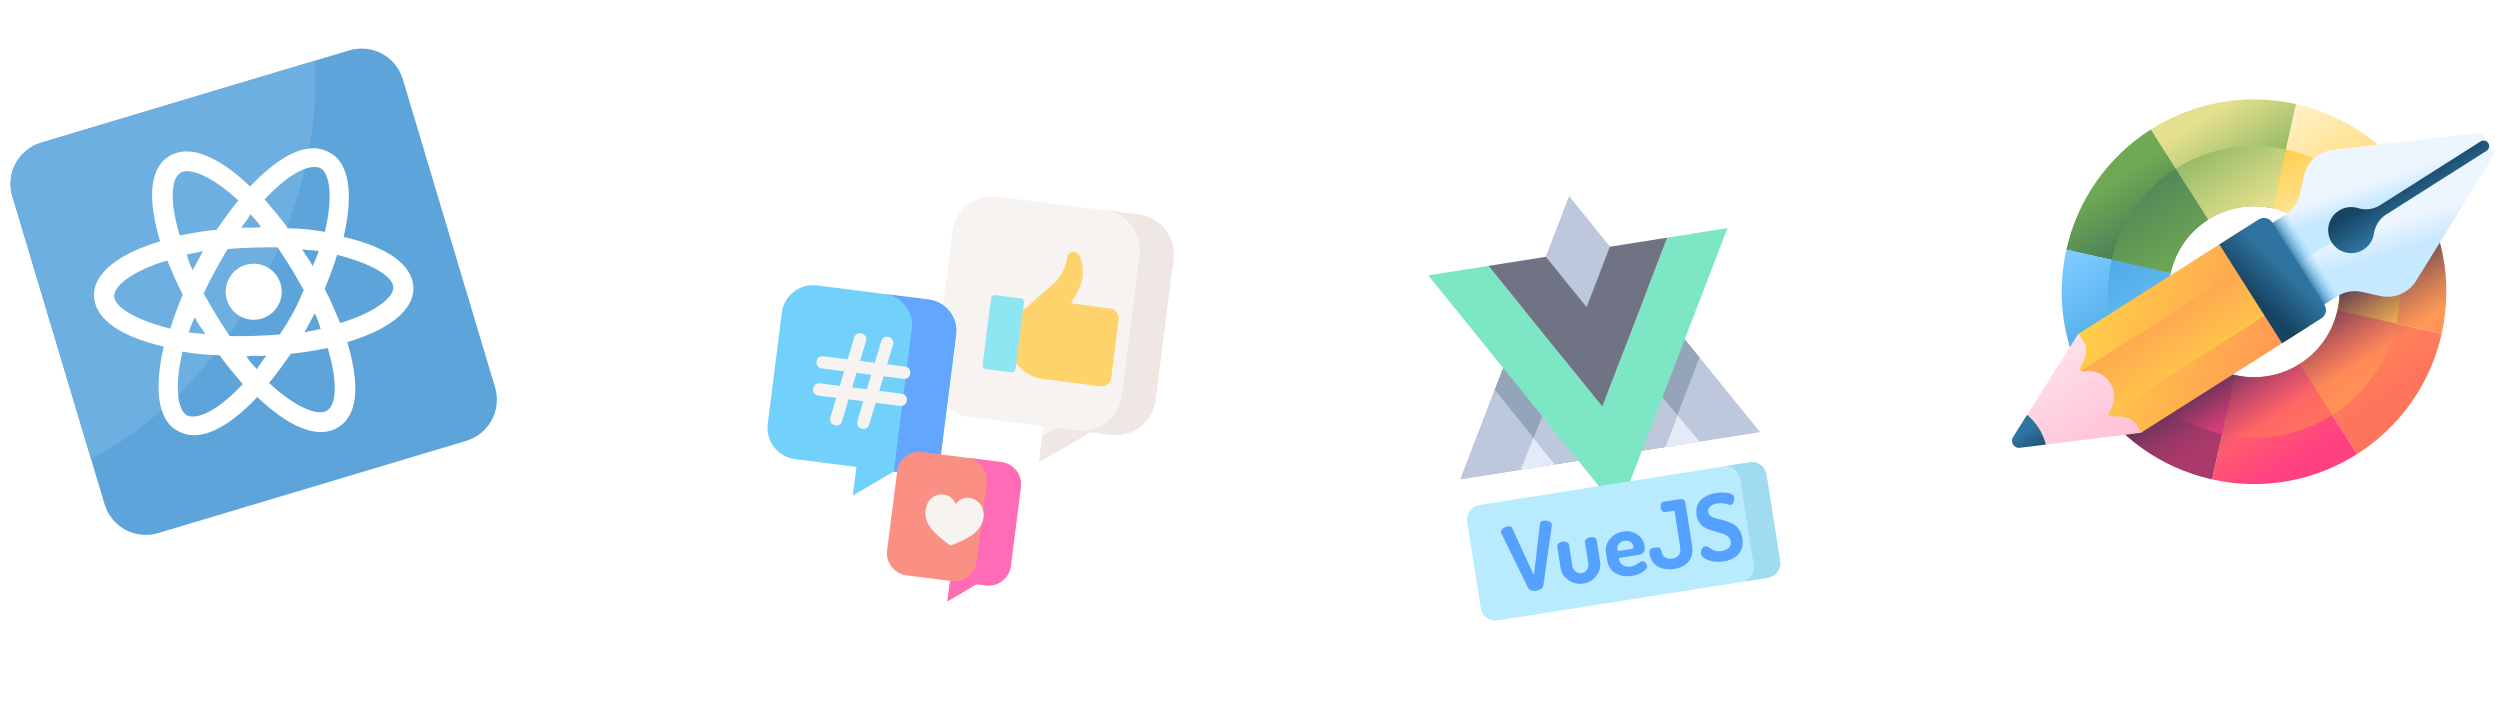 <svg width="460" height="131" viewBox="0 0 460 131" fill="none" xmlns="http://www.w3.org/2000/svg">
<g clip-path="url(#clip0_3_11883)">
<path d="M85.728 81.134L29.148 98.076C24.882 99.354 20.506 96.994 19.228 92.728L2.286 36.148C1.008 31.882 3.368 27.506 7.634 26.228L64.214 9.286C68.48 8.008 72.857 10.368 74.134 14.634L91.076 71.214C92.354 75.48 89.994 79.856 85.728 81.134Z" fill="#5CA4DA"/>
<path d="M57.927 11.168C58.729 23.651 55.534 38.308 47.984 52.312C39.962 67.192 28.417 78.478 16.741 84.421L2.286 36.148C1.008 31.882 3.368 27.506 7.634 26.228L57.927 11.168Z" fill="#6DAFE0"/>
<path d="M63.231 43.587C64.941 36.225 64.54 29.984 60.523 28.006C56.438 25.804 51.228 28.832 46.018 34.307C40.543 29.096 35.066 26.332 31.137 28.732C27.207 31.132 27.316 37.216 29.467 44.401C22.283 46.552 17.207 50.029 17.295 54.407C17.45 59.009 22.768 62.065 30.131 63.775C28.421 71.137 28.822 77.378 32.839 79.356C36.924 81.558 42.134 78.53 47.345 73.055C52.819 78.266 58.296 81.03 62.225 78.63C66.155 76.23 66.046 70.146 63.895 62.962C71.079 60.81 76.155 57.333 76.067 52.955C75.913 48.353 70.594 45.297 63.231 43.587ZM58.95 30.924C60.7 31.868 61.304 36.336 59.775 42.665C57.709 42.305 55.42 42.012 52.973 42.011C51.694 40.192 50.191 38.44 48.688 36.688C53.135 31.931 56.975 30.047 58.95 30.924ZM51.481 61.541C48.136 61.808 45.465 61.874 42.277 61.85C40.505 59.2 39.092 56.932 37.477 53.991C38.825 51.14 40.084 48.806 41.881 45.822C45.226 45.554 47.898 45.488 51.085 45.512C52.858 48.162 54.271 50.43 55.885 53.372C54.604 56.446 53.346 58.781 51.481 61.541ZM57.904 57.66C58.397 58.491 58.733 59.614 59.002 60.512C58.104 60.781 57.139 60.825 56.016 61.161L57.904 57.66ZM48.987 65.468C48.291 66.411 47.752 67.061 47.28 67.937C46.562 67.173 45.844 66.409 45.35 65.578C46.989 65.332 47.057 65.557 48.987 65.468ZM37.765 61.489C36.732 61.309 35.767 61.353 34.734 61.173C34.981 60.365 35.386 59.265 35.858 58.39C36.553 59.894 36.778 59.827 37.765 61.489ZM35.459 49.702C34.965 48.871 34.629 47.748 34.36 46.85C35.258 46.581 36.224 46.537 37.346 46.201L35.459 49.702ZM44.375 41.894C45.071 40.952 45.611 40.301 46.082 39.425C46.8 40.189 47.518 40.953 48.012 41.784C46.373 42.03 46.306 41.805 44.375 41.894ZM55.597 45.873C56.63 46.053 57.595 46.009 58.628 46.189C58.381 46.997 57.976 48.097 57.504 48.972C56.809 47.468 56.584 47.535 55.597 45.873ZM33.268 31.764C34.93 30.777 39.104 32.463 43.861 36.91C42.401 38.571 41.233 40.388 39.84 42.274C37.46 42.497 35.372 42.877 33.06 43.325C31.245 37.263 31.381 32.818 33.268 31.764ZM20.999 54.521C20.91 52.59 24.481 49.809 30.768 47.926C31.597 49.879 32.494 52.057 33.616 54.168C32.806 56.368 31.93 58.343 31.345 60.475C24.723 58.788 21.088 56.452 20.999 54.521ZM34.412 76.438C32.662 75.494 32.058 71.027 33.588 64.697C35.653 65.057 37.942 65.35 40.389 65.351C41.668 67.17 43.171 68.922 44.674 70.674C40.227 75.431 36.387 77.315 34.412 76.438ZM60.094 75.598C58.433 76.585 54.258 74.899 49.501 70.452C50.961 68.791 52.129 66.974 53.522 65.089C55.902 64.865 57.99 64.485 60.302 64.037C62.118 70.099 61.981 74.544 60.094 75.598ZM72.363 52.841C72.452 54.772 68.881 57.554 62.594 59.436C61.765 57.483 60.868 55.305 59.747 53.194C60.556 50.994 61.433 49.019 62.017 46.887C68.639 48.574 72.275 50.91 72.363 52.841Z" fill="white"/>
<path d="M48.16 58.621C50.888 57.804 52.438 54.93 51.621 52.202C50.804 49.474 47.93 47.925 45.202 48.742C42.474 49.559 40.925 52.432 41.742 55.16C42.558 57.888 45.432 59.438 48.16 58.621Z" fill="white"/>
</g>
<g clip-path="url(#clip1_3_11883)" filter="url(#filter0_dd_3_11883)">
<path d="M174.236 55.274C175.327 56.294 176.74 56.993 178.337 57.196L192.003 58.926L191.164 65.552L200.665 60.023L204.403 60.496C208.431 61.006 212.109 58.164 212.618 54.147L215.908 28.162C216.416 24.145 213.563 20.476 209.534 19.966L183.469 16.666C179.44 16.156 175.762 18.998 175.254 23.014L171.218 54.892L174.236 55.274Z" fill="#F7F3F1"/>
<path d="M209.534 19.966L203.286 19.175C207.315 19.685 210.168 23.355 209.66 27.371L206.37 53.356C205.861 57.373 202.183 60.215 198.155 59.705L194.418 59.232L191.769 60.773L191.164 65.552L200.665 60.023L204.402 60.496C208.431 61.006 212.109 58.164 212.618 54.147L215.908 28.162C216.416 24.146 213.563 20.476 209.534 19.966Z" fill="#EFE7E3"/>
<path d="M187.099 47.475L187.773 48.179C188.843 49.294 190.264 50.009 191.797 50.203L202.47 51.555C203.482 51.683 204.404 50.942 204.485 49.914C204.561 48.95 205.712 40.236 205.837 39.253C205.961 38.27 205.265 37.371 204.282 37.247L197.047 36.309L198.199 34.322C198.79 33.304 199.137 32.163 199.215 30.988C199.293 29.814 199.099 28.637 198.648 27.55C198.135 26.485 196.543 26.651 196.36 27.858C196.122 29.739 195.205 31.47 193.781 32.723L188.505 37.361L186.822 37.148L185.54 47.277L187.099 47.475Z" fill="#FFD36C"/>
<path d="M186.175 48.99L181.302 48.373C181.147 48.353 181.007 48.273 180.911 48.15C180.816 48.026 180.773 47.87 180.793 47.715L182.365 35.294C182.385 35.139 182.465 34.998 182.588 34.903C182.712 34.807 182.868 34.764 183.022 34.784L187.895 35.401C187.972 35.411 188.046 35.435 188.113 35.474C188.18 35.512 188.239 35.563 188.286 35.624C188.334 35.685 188.368 35.755 188.389 35.829C188.409 35.904 188.415 35.982 188.405 36.058L186.832 48.48C186.812 48.635 186.732 48.775 186.609 48.871C186.486 48.966 186.33 49.009 186.175 48.99Z" fill="#8EE6F3"/>
<path d="M172.597 68.298L175.918 42.071C176.319 38.904 174.068 36.011 170.891 35.608L150.337 33.006C147.16 32.603 144.259 34.845 143.858 38.012L141.264 58.504C140.863 61.671 143.113 64.565 146.29 64.967L157.582 66.397L156.914 71.671L164.413 67.261L172.597 68.298Z" fill="#72D1FB"/>
<path d="M170.892 35.608L162.746 34.577C165.923 34.979 168.173 37.873 167.772 41.04L164.452 67.266L172.597 68.298L175.918 42.071C176.319 38.904 174.069 36.011 170.892 35.608Z" fill="#62A6FD"/>
<path d="M165.915 52.927L161.781 52.404L162.581 49.722L166.262 50.188C167.71 50.371 167.995 48.126 166.546 47.942L163.237 47.523L164.328 43.862C164.746 42.463 162.577 41.816 162.159 43.215L160.961 47.235L158.252 46.892L159.344 43.231C159.761 41.832 157.592 41.185 157.174 42.584L155.976 46.604L151.471 46.033C150.022 45.85 149.738 48.096 151.186 48.279L155.32 48.803L154.52 51.484L150.839 51.018C149.391 50.835 149.107 53.08 150.555 53.264L153.865 53.683L152.773 57.344C152.36 58.728 154.524 59.392 154.942 57.991L156.141 53.971L158.85 54.314L157.758 57.975C157.345 59.359 159.509 60.023 159.927 58.622L161.126 54.602L165.631 55.173C167.079 55.356 167.364 53.11 165.915 52.927ZM159.505 52.115L156.797 51.772L157.596 49.091L160.305 49.434L159.505 52.115Z" fill="#F7F3F1"/>
<path d="M184.255 65.516L169.668 63.67C167.414 63.384 165.355 64.975 165.071 67.222L163.23 81.764C162.945 84.012 164.542 86.065 166.797 86.351L174.81 87.365L174.336 91.108L179.658 87.979L181.383 88.198C183.638 88.483 185.696 86.893 185.981 84.645L187.822 70.103C188.106 67.855 186.509 65.802 184.255 65.516Z" fill="#FA9084"/>
<path d="M184.254 65.516L177.967 64.72C180.221 65.006 181.818 67.059 181.534 69.307L179.692 83.849C179.408 86.097 177.349 87.687 175.095 87.402L174.809 87.365L174.335 91.108L179.657 87.979L181.383 88.198C183.637 88.483 185.696 86.893 185.98 84.645L187.821 70.103C188.106 67.856 186.509 65.802 184.254 65.516Z" fill="#FF6CB5"/>
<path d="M174.9 80.875C178.645 79.458 180.664 78.105 180.975 75.652C181.403 72.269 177.366 70.898 175.861 73.286C174.839 70.493 170.746 70.92 170.318 74.303C170.007 76.756 171.625 78.569 174.9 80.875Z" fill="#F7F3F1"/>
</g>
<g filter="url(#filter1_dd_3_11883)">
<path d="M302.137 63.39L323.782 59.972L288.721 16.64L268.718 68.667L290.362 65.249" fill="#AFB9D2"/>
<path d="M302.138 63.389L312.694 61.722L291.939 37.007L279.805 66.916L290.362 65.249" fill="#E4EAF7"/>
<path d="M323.782 59.972L268.718 68.667L275.038 52.227L280.314 38.508L288.721 16.641L303.461 34.857L312.705 46.282L323.782 59.972Z" fill="#BEC8DC"/>
<path d="M312.694 61.723L279.805 66.916L282.183 61.057L287.651 47.577L291.938 37.007L299.274 45.743L308.629 56.883L312.694 61.723Z" fill="#E4EAF7"/>
<path d="M312.706 46.282L306.386 62.719L286.117 65.92L275.038 52.228L280.314 38.508L295.052 56.724L303.461 34.857L312.706 46.282Z" fill="#95A5B9"/>
<path d="M308.629 56.883L306.386 62.719L286.117 65.92L282.183 61.057L287.651 47.577L295.052 56.724L299.274 45.744L308.629 56.883Z" fill="#BEC8DC"/>
<path d="M317.86 22.463L297.857 74.49L262.796 31.158L273.884 29.407L294.825 55.289L306.773 24.214L317.86 22.463Z" fill="#7DE6C4"/>
<path d="M306.773 24.214L294.825 55.289L273.884 29.407L284.441 27.74L291.938 37.008L296.216 25.881L306.773 24.214Z" fill="#707384"/>
<path d="M325.299 86.793L275.54 94.65C274.075 94.882 272.699 93.881 272.468 92.416L269.952 76.485C269.721 75.019 270.721 73.644 272.187 73.413L321.946 65.556C323.411 65.325 324.786 66.325 325.018 67.79L327.533 83.722C327.764 85.186 326.765 86.562 325.299 86.793Z" fill="#B9EBFF"/>
<path d="M321.946 65.556L317.098 66.321C318.564 66.09 319.94 67.09 320.171 68.555L322.687 84.487C322.918 85.952 321.918 87.327 320.452 87.559L325.299 86.793C326.765 86.562 327.765 85.187 327.533 83.722L325.018 67.79C324.786 66.325 323.411 65.324 321.946 65.556Z" fill="#A0DCF0"/>
<path d="M276.195 78.456C276.154 78.2 276.268 77.961 276.537 77.741C276.806 77.52 277.103 77.384 277.428 77.333C277.841 77.267 278.111 77.374 278.234 77.653L282.238 86.34L283.353 76.844C283.385 76.542 283.608 76.357 284.022 76.292C284.335 76.242 284.657 76.283 284.987 76.414C285.317 76.546 285.502 76.734 285.541 76.98C285.545 77.003 285.542 77.061 285.534 77.154L283.978 88.215C283.949 88.46 283.81 88.669 283.561 88.84C283.313 89.01 283.021 89.122 282.686 89.175C281.914 89.297 281.405 89.125 281.159 88.66L276.255 78.619C276.218 78.533 276.199 78.479 276.195 78.456L276.195 78.456ZM287.156 85.031L286.52 81.004C286.493 80.836 286.578 80.663 286.773 80.483C286.968 80.303 287.211 80.19 287.502 80.144C287.782 80.1 288.042 80.133 288.283 80.244C288.524 80.355 288.658 80.493 288.684 80.66L289.318 84.676C289.38 85.067 289.58 85.392 289.92 85.653C290.259 85.913 290.63 86.012 291.033 85.948C291.435 85.885 291.755 85.677 291.992 85.326C292.229 84.974 292.316 84.603 292.255 84.212L291.618 80.18C291.59 80.002 291.674 79.828 291.871 79.66C292.068 79.492 292.312 79.385 292.603 79.339C292.916 79.289 293.185 79.316 293.407 79.418C293.629 79.52 293.755 79.661 293.783 79.84L294.421 83.883C294.564 84.789 294.332 85.64 293.724 86.435C293.115 87.231 292.319 87.706 291.334 87.861C290.35 88.016 289.444 87.81 288.614 87.242C287.785 86.674 287.299 85.937 287.156 85.031ZM295.725 83.644L295.499 82.217C295.355 81.3 295.588 80.455 296.2 79.682C296.812 78.909 297.626 78.442 298.644 78.282C299.595 78.132 300.457 78.304 301.228 78.798C302 79.292 302.458 79.994 302.602 80.904C302.654 81.237 302.655 81.517 302.605 81.747C302.556 81.976 302.451 82.148 302.291 82.264C302.132 82.38 301.981 82.461 301.839 82.506C301.698 82.552 301.509 82.592 301.274 82.629L297.868 83.167L297.908 83.419C297.984 83.9 298.224 84.26 298.629 84.5C299.034 84.74 299.533 84.813 300.126 84.719C300.551 84.652 300.953 84.48 301.333 84.202C301.714 83.924 301.965 83.776 302.088 83.756C302.324 83.719 302.536 83.797 302.727 83.99C302.918 84.183 303.03 84.381 303.062 84.582C303.111 84.895 302.878 85.251 302.362 85.647C301.845 86.044 301.167 86.308 300.328 86.441C299.131 86.63 298.105 86.468 297.25 85.956C296.396 85.443 295.887 84.672 295.725 83.644ZM297.667 81.892L300.116 81.505C300.295 81.477 300.416 81.428 300.48 81.36C300.544 81.291 300.563 81.173 300.536 81.006C300.478 80.64 300.289 80.365 299.967 80.18C299.645 79.995 299.278 79.936 298.864 80.001C298.473 80.063 298.149 80.229 297.894 80.499C297.638 80.77 297.54 81.088 297.597 81.454L297.667 81.892ZM303.535 82.462C303.471 82.059 303.511 81.769 303.655 81.592C303.799 81.414 304.067 81.294 304.459 81.233C305.141 81.125 305.541 81.297 305.658 81.748C305.892 82.938 306.563 83.445 307.67 83.27C308.856 83.083 309.347 82.346 309.144 81.06L308.1 74.45L306.389 74.72C306.176 74.754 305.993 74.685 305.84 74.515C305.687 74.344 305.589 74.125 305.547 73.856C305.506 73.599 305.53 73.369 305.618 73.166C305.707 72.963 305.863 72.844 306.087 72.808L309.023 72.344C309.28 72.304 309.514 72.33 309.723 72.423C309.933 72.516 310.054 72.669 310.088 72.881L311.325 80.716C311.533 82.035 311.331 83.062 310.719 83.795C310.107 84.527 309.225 84.985 308.072 85.167C306.886 85.354 305.874 85.207 305.036 84.726C304.198 84.246 303.698 83.49 303.535 82.462ZM312.97 82.313C312.93 82.056 312.986 81.78 313.14 81.486C313.295 81.193 313.495 81.026 313.741 80.988C313.886 80.965 314.062 81.008 314.269 81.118C314.48 81.232 314.683 81.358 314.879 81.496C315.079 81.637 315.352 81.752 315.699 81.839C316.045 81.928 316.414 81.941 316.806 81.879C317.342 81.794 317.77 81.601 318.09 81.299C318.409 80.996 318.53 80.604 318.454 80.123C318.401 79.788 318.256 79.504 318.019 79.272C317.782 79.04 317.49 78.863 317.144 78.74C316.773 78.609 316.397 78.496 316.015 78.402C315.599 78.297 315.187 78.175 314.78 78.038C314.363 77.897 313.974 77.727 313.616 77.525C313.257 77.324 312.947 77.029 312.685 76.64C312.423 76.252 312.25 75.789 312.165 75.252C312.07 74.651 312.106 74.101 312.274 73.603C312.442 73.106 312.707 72.697 313.069 72.378C313.428 72.062 313.834 71.803 314.273 71.612C314.713 71.421 315.189 71.284 315.704 71.203C315.995 71.157 316.306 71.129 316.637 71.117C316.968 71.107 317.322 71.119 317.7 71.153C318.078 71.188 318.397 71.284 318.657 71.443C318.918 71.603 319.069 71.814 319.11 72.078C319.15 72.327 319.112 72.597 318.997 72.888C318.883 73.178 318.691 73.345 318.423 73.387C318.322 73.403 318.031 73.341 317.55 73.198C317.069 73.057 316.555 73.029 316.006 73.115C315.403 73.211 314.953 73.399 314.66 73.681C314.366 73.962 314.251 74.304 314.314 74.707C314.365 75.031 314.544 75.293 314.851 75.49C315.157 75.689 315.521 75.832 315.942 75.92C316.363 76.008 316.824 76.131 317.324 76.286C317.824 76.442 318.294 76.623 318.734 76.829C319.173 77.035 319.568 77.371 319.917 77.837C320.265 78.303 320.493 78.878 320.601 79.56C320.782 80.708 320.556 81.651 319.922 82.389C319.287 83.128 318.371 83.592 317.174 83.781C316.112 83.949 315.166 83.874 314.337 83.558C313.506 83.243 313.051 82.827 312.97 82.313Z" fill="#54A1FF"/>
</g>
<path d="M444.616 34.729L428.017 45.257C425.861 41.858 422.409 39.281 418.171 38.333L422.464 19.152C431.998 21.286 439.767 27.082 444.616 34.729Z" fill="url(#paint0_linear_3_11883)"/>
<path d="M406.313 40.4C402.913 42.556 400.336 46.009 399.388 50.246L380.207 45.953C382.341 36.419 388.137 28.65 395.785 23.801L406.313 40.4Z" fill="url(#paint1_linear_3_11883)"/>
<path d="M422.464 19.152L418.171 38.333C413.934 37.384 409.712 38.244 406.313 40.4L395.785 23.801C403.431 18.95 412.93 17.018 422.464 19.152Z" fill="url(#paint2_linear_3_11883)"/>
<path d="M449.266 61.409L430.085 57.116C431.033 52.879 430.174 48.657 428.018 45.257L444.617 34.73C449.468 42.376 451.4 51.874 449.266 61.409Z" fill="url(#paint3_linear_3_11883)"/>
<path d="M449.266 61.409C447.132 70.943 441.336 78.712 433.688 83.561L423.16 66.962C426.56 64.806 429.137 61.354 430.085 57.116L449.266 61.409Z" fill="url(#paint4_linear_3_11883)"/>
<path d="M401.455 62.105L384.856 72.633C380.005 64.986 378.073 55.488 380.207 45.953L399.388 50.246C398.44 54.484 399.299 58.705 401.455 62.105Z" fill="url(#paint5_linear_3_11883)"/>
<path d="M433.688 83.561C426.041 88.412 416.543 90.344 407.009 88.21L411.301 69.03C415.539 69.978 419.761 69.118 423.16 66.962L433.688 83.561Z" fill="url(#paint6_linear_3_11883)"/>
<path d="M411.301 69.03L407.009 88.21C397.474 86.077 389.706 80.281 384.856 72.633L401.455 62.105C403.611 65.504 407.064 68.082 411.301 69.03Z" fill="url(#paint7_linear_3_11883)"/>
<path d="M437.403 39.304L428.018 45.257C425.862 41.858 422.409 39.281 418.171 38.333L420.598 27.488C427.832 29.107 433.723 33.504 437.403 39.304Z" fill="url(#paint8_linear_3_11883)"/>
<path d="M406.313 40.4C402.913 42.556 400.336 46.009 399.388 50.246L388.544 47.819C390.163 40.586 394.559 34.695 400.36 31.015L406.313 40.4Z" fill="url(#paint9_linear_3_11883)"/>
<path d="M420.598 27.488L418.171 38.333C413.934 37.384 409.712 38.244 406.313 40.4L400.36 31.014C406.162 27.336 413.364 25.87 420.598 27.488Z" fill="url(#paint10_linear_3_11883)"/>
<path d="M440.929 59.543L430.085 57.116C431.033 52.879 430.174 48.657 428.018 45.258L437.403 39.305C441.082 45.107 442.548 52.309 440.929 59.543Z" fill="url(#paint11_linear_3_11883)"/>
<path d="M440.929 59.543C439.31 66.777 434.914 72.667 429.113 76.348L423.16 66.962C426.56 64.806 429.137 61.354 430.085 57.116L440.929 59.543Z" fill="url(#paint12_linear_3_11883)"/>
<path d="M401.455 62.105L392.07 68.058C388.391 62.255 386.925 55.053 388.544 47.819L399.388 50.246C398.44 54.484 399.299 58.705 401.455 62.105Z" fill="url(#paint13_linear_3_11883)"/>
<path d="M429.113 76.348C423.311 80.026 416.108 81.493 408.874 79.874L411.301 69.03C415.539 69.978 419.761 69.118 423.16 66.962L429.113 76.348Z" fill="url(#paint14_linear_3_11883)"/>
<path d="M411.302 69.03L408.875 79.874C401.641 78.255 395.75 73.859 392.07 68.058L401.455 62.105C403.611 65.504 407.064 68.081 411.302 69.03Z" fill="url(#paint15_linear_3_11883)"/>
<path d="M447.534 40.401L430.292 51.337C430.574 53.207 430.523 55.16 430.085 57.116C429.137 61.353 426.56 64.806 423.16 66.962C419.761 69.118 415.539 69.978 411.301 69.029C409.345 68.592 407.557 67.806 405.985 66.753L388.743 77.689C393.454 82.799 399.714 86.578 407.009 88.21C416.543 90.344 426.042 88.412 433.688 83.561C441.336 78.712 447.132 70.943 449.266 61.409C450.898 54.113 450.148 46.84 447.534 40.401Z" fill="url(#paint16_linear_3_11883)"/>
<path d="M382.395 61.444L370.404 80.422C369.824 81.34 370.572 82.52 371.65 82.386L393.929 79.629C398.965 76.434 387.431 58.249 382.395 61.444Z" fill="url(#paint17_linear_3_11883)"/>
<path d="M424.404 60.301L393.928 79.629C393.679 78.832 393.201 78.07 392.508 77.451C391.56 76.61 389.794 76.559 388.543 76.652C388.271 76.671 388.067 76.486 388.018 76.261C388.001 76.189 388 76.114 388.015 76.042C388.03 75.969 388.061 75.901 388.106 75.842C388.109 75.843 388.109 75.84 388.109 75.84C388.207 75.707 388.298 75.568 388.382 75.426L388.496 75.221C388.5 75.216 388.501 75.213 388.502 75.208C388.617 74.986 388.713 74.76 388.792 74.523C388.817 74.447 388.841 74.367 388.864 74.289C388.9 74.16 388.931 74.029 388.956 73.897C389.136 72.952 389.026 71.975 388.639 71.095C388.541 70.872 388.427 70.657 388.296 70.451C388.166 70.245 388.02 70.05 387.86 69.867C387.122 69.018 386.125 68.482 385.066 68.302C384.986 68.29 384.904 68.277 384.823 68.267C384.577 68.238 384.328 68.228 384.081 68.238C384.076 68.237 384.073 68.236 384.067 68.237L383.833 68.253C383.748 68.26 383.666 68.27 383.584 68.283C383.505 68.294 383.425 68.307 383.344 68.324C383.341 68.323 383.341 68.323 383.338 68.325C383.266 68.341 383.191 68.34 383.119 68.323C383.047 68.305 382.979 68.272 382.922 68.226C382.74 68.086 382.659 67.823 382.792 67.585C383.409 66.493 384.116 64.877 383.758 63.66C383.494 62.767 383.011 62.01 382.395 61.444L412.869 42.114C414.242 41.245 416.059 41.652 416.928 43.023L418.572 45.615L423.669 53.65L425.313 56.242C426.182 57.612 425.775 59.429 424.404 60.301Z" fill="url(#paint18_linear_3_11883)"/>
<path d="M423.669 53.65L388.018 76.261C388.001 76.189 388 76.114 388.015 76.042C388.03 75.969 388.061 75.901 388.106 75.842C388.109 75.843 388.109 75.84 388.109 75.84C388.208 75.706 388.716 74.757 388.791 74.523C388.82 74.445 388.843 74.367 388.864 74.289C389.152 73.254 389.092 72.125 388.639 71.095C388.541 70.872 388.427 70.656 388.296 70.451C388.166 70.245 388.02 70.05 387.86 69.867C387.122 69.018 386.125 68.482 385.066 68.302C384.987 68.287 384.907 68.275 384.823 68.267C384.577 68.235 384.329 68.225 384.081 68.238C384.076 68.237 384.073 68.236 384.067 68.237C383.989 68.24 383.425 68.307 383.344 68.323C383.341 68.323 383.341 68.323 383.338 68.325C383.266 68.34 383.191 68.339 383.119 68.322C383.047 68.305 382.979 68.272 382.922 68.226L418.572 45.614L423.669 53.65Z" fill="url(#paint19_linear_3_11883)"/>
<path d="M375.141 78.795C374.554 77.869 373.827 77.039 372.986 76.335L370.404 80.422C369.824 81.34 370.572 82.52 371.65 82.386L376.447 81.793C376.169 80.732 375.729 79.721 375.141 78.795Z" fill="url(#paint20_linear_3_11883)"/>
<path d="M456.678 27.079L419.879 50.42L416.464 45.037C415.72 43.863 416.068 42.309 417.241 41.565L420.461 39.522C421.149 39.086 421.744 38.518 422.213 37.852C422.682 37.185 423.015 36.433 423.193 35.638L423.926 32.359C424.504 29.78 426.651 27.849 429.277 27.55L455.776 24.523C457.243 24.356 457.925 26.288 456.678 27.079Z" fill="url(#paint21_linear_3_11883)"/>
<path d="M456.678 27.079L419.879 50.42L423.293 55.803C424.037 56.976 425.592 57.324 426.765 56.58L429.985 54.538C430.673 54.101 431.44 53.805 432.243 53.665C433.045 53.525 433.868 53.545 434.663 53.723L437.941 54.456C440.521 55.033 443.182 53.913 444.573 51.666L458.606 28.985C459.382 27.73 457.925 26.288 456.678 27.079Z" fill="url(#paint22_linear_3_11883)"/>
<path d="M439.024 39.488L457.509 27.764C457.969 27.472 458.15 26.87 457.889 26.392C457.822 26.269 457.73 26.161 457.62 26.075C457.509 25.989 457.382 25.926 457.247 25.891C457.111 25.856 456.97 25.849 456.831 25.871C456.693 25.892 456.56 25.942 456.442 26.017L437.972 37.733C436.762 38.5 435.272 38.734 433.907 38.3C432.645 37.898 431.205 38.087 430.043 38.971C428.397 40.224 427.902 42.53 428.887 44.349C430.07 46.533 432.829 47.226 434.891 45.919C435.97 45.234 436.635 44.142 436.812 42.97C437.027 41.542 437.805 40.261 439.024 39.488Z" fill="url(#paint23_linear_3_11883)"/>
<path d="M422.549 37.318C422.046 38.214 421.329 38.972 420.461 39.522L417.241 41.564C416.068 42.309 415.72 43.863 416.464 45.036L419.878 50.42L423.293 55.803C424.037 56.976 425.592 57.324 426.765 56.58L429.985 54.538C430.852 53.987 431.844 53.661 432.869 53.589L422.549 37.318Z" fill="url(#paint24_linear_3_11883)"/>
<path d="M419.897 63.16L408.362 44.972L415.61 40.375C416.45 39.842 417.562 40.091 418.094 40.931L427.702 56.079C428.234 56.918 427.985 58.03 427.146 58.562L419.897 63.16Z" fill="url(#paint25_linear_3_11883)"/>
<defs>
<filter id="filter0_dd_3_11883" x="109.753" y="-4.086" width="135.046" height="135.046" filterUnits="userSpaceOnUse" color-interpolation-filters="sRGB">
<feFlood flood-opacity="0" result="BackgroundImageFix"/>
<feColorMatrix in="SourceAlpha" type="matrix" values="0 0 0 0 0 0 0 0 0 0 0 0 0 0 0 0 0 0 127 0" result="hardAlpha"/>
<feMorphology radius="3.659" operator="erode" in="SourceAlpha" result="effect1_dropShadow_3_11883"/>
<feOffset dy="9.756"/>
<feGaussianBlur stdDeviation="14.634"/>
<feColorMatrix type="matrix" values="0 0 0 0 0.063 0 0 0 0 0.094 0 0 0 0 0.157 0 0 0 0.1 0"/>
<feBlend mode="normal" in2="BackgroundImageFix" result="effect1_dropShadow_3_11883"/>
<feColorMatrix in="SourceAlpha" type="matrix" values="0 0 0 0 0 0 0 0 0 0 0 0 0 0 0 0 0 0 127 0" result="hardAlpha"/>
<feMorphology radius="3.659" operator="erode" in="SourceAlpha" result="effect2_dropShadow_3_11883"/>
<feOffset dy="9.756"/>
<feGaussianBlur stdDeviation="14.634"/>
<feColorMatrix type="matrix" values="0 0 0 0 0.063 0 0 0 0 0.094 0 0 0 0 0.157 0 0 0 0.05 0"/>
<feBlend mode="normal" in2="effect1_dropShadow_3_11883" result="effect2_dropShadow_3_11883"/>
<feBlend mode="normal" in="SourceGraphic" in2="effect2_dropShadow_3_11883" result="shape"/>
</filter>
<filter id="filter1_dd_3_11883" x="237.186" y="0.787" width="115.99" height="129.262" filterUnits="userSpaceOnUse" color-interpolation-filters="sRGB">
<feFlood flood-opacity="0" result="BackgroundImageFix"/>
<feColorMatrix in="SourceAlpha" type="matrix" values="0 0 0 0 0 0 0 0 0 0 0 0 0 0 0 0 0 0 127 0" result="hardAlpha"/>
<feMorphology radius="3.659" operator="erode" in="SourceAlpha" result="effect1_dropShadow_3_11883"/>
<feOffset dy="9.756"/>
<feGaussianBlur stdDeviation="14.634"/>
<feColorMatrix type="matrix" values="0 0 0 0 0.063 0 0 0 0 0.094 0 0 0 0 0.157 0 0 0 0.1 0"/>
<feBlend mode="normal" in2="BackgroundImageFix" result="effect1_dropShadow_3_11883"/>
<feColorMatrix in="SourceAlpha" type="matrix" values="0 0 0 0 0 0 0 0 0 0 0 0 0 0 0 0 0 0 127 0" result="hardAlpha"/>
<feMorphology radius="3.659" operator="erode" in="SourceAlpha" result="effect2_dropShadow_3_11883"/>
<feOffset dy="9.756"/>
<feGaussianBlur stdDeviation="14.634"/>
<feColorMatrix type="matrix" values="0 0 0 0 0.063 0 0 0 0 0.094 0 0 0 0 0.157 0 0 0 0.05 0"/>
<feBlend mode="normal" in2="effect1_dropShadow_3_11883" result="effect2_dropShadow_3_11883"/>
<feBlend mode="normal" in="SourceGraphic" in2="effect2_dropShadow_3_11883" result="shape"/>
</filter>
<linearGradient id="paint0_linear_3_11883" x1="419.017" y1="17.017" x2="436.736" y2="44.954" gradientUnits="userSpaceOnUse">
<stop stop-color="#FFF5D9"/>
<stop offset="1" stop-color="#FFCE47"/>
</linearGradient>
<linearGradient id="paint1_linear_3_11883" x1="387.487" y1="34.074" x2="395.418" y2="46.579" gradientUnits="userSpaceOnUse">
<stop stop-color="#6FA953"/>
<stop offset="1" stop-color="#43765A"/>
</linearGradient>
<linearGradient id="paint2_linear_3_11883" x1="408.149" y1="19.939" x2="418.572" y2="36.372" gradientUnits="userSpaceOnUse">
<stop stop-color="#E4E08E"/>
<stop offset="1" stop-color="#6FA953"/>
</linearGradient>
<linearGradient id="paint3_linear_3_11883" x1="430.477" y1="35.085" x2="447.394" y2="61.757" gradientUnits="userSpaceOnUse">
<stop stop-color="#FFCE47"/>
<stop offset="1" stop-color="#FF9356"/>
</linearGradient>
<linearGradient id="paint4_linear_3_11883" x1="430.917" y1="55.835" x2="440.724" y2="71.298" gradientUnits="userSpaceOnUse">
<stop stop-color="#FF9356"/>
<stop offset="1" stop-color="#FF755C"/>
</linearGradient>
<linearGradient id="paint5_linear_3_11883" x1="382.756" y1="46.672" x2="394.296" y2="64.866" gradientUnits="userSpaceOnUse">
<stop stop-color="#7ACBFF"/>
<stop offset="1" stop-color="#45A2E0"/>
</linearGradient>
<linearGradient id="paint6_linear_3_11883" x1="410.854" y1="70.916" x2="420.535" y2="86.18" gradientUnits="userSpaceOnUse">
<stop stop-color="#FF755C"/>
<stop offset="1" stop-color="#FF4181"/>
</linearGradient>
<linearGradient id="paint7_linear_3_11883" x1="391.011" y1="59.687" x2="414.42" y2="96.596" gradientUnits="userSpaceOnUse">
<stop stop-color="#FF4181"/>
<stop offset="1" stop-color="#843561"/>
</linearGradient>
<linearGradient id="paint8_linear_3_11883" x1="431.301" y1="44.358" x2="420.396" y2="27.164" gradientUnits="userSpaceOnUse">
<stop stop-color="#FFF5D9"/>
<stop offset="1" stop-color="#FFCE47"/>
</linearGradient>
<linearGradient id="paint9_linear_3_11883" x1="400.96" y1="49.678" x2="387.444" y2="28.368" gradientUnits="userSpaceOnUse">
<stop stop-color="#6FA953"/>
<stop offset="1" stop-color="#43765A"/>
</linearGradient>
<linearGradient id="paint10_linear_3_11883" x1="416.275" y1="38.39" x2="404.247" y2="19.425" gradientUnits="userSpaceOnUse">
<stop stop-color="#E4E08E"/>
<stop offset="1" stop-color="#6FA953"/>
</linearGradient>
<linearGradient id="paint11_linear_3_11883" x1="440.802" y1="59.338" x2="428.103" y2="39.317" gradientUnits="userSpaceOnUse">
<stop stop-color="#FFCE47"/>
<stop offset="1" stop-color="#FF9356"/>
</linearGradient>
<linearGradient id="paint12_linear_3_11883" x1="436.995" y1="71.057" x2="428.511" y2="57.681" gradientUnits="userSpaceOnUse">
<stop stop-color="#FF9356"/>
<stop offset="1" stop-color="#FF755C"/>
</linearGradient>
<linearGradient id="paint13_linear_3_11883" x1="401.362" y1="68.033" x2="385.699" y2="43.338" gradientUnits="userSpaceOnUse">
<stop stop-color="#7ACBFF"/>
<stop offset="1" stop-color="#45A2E0"/>
</linearGradient>
<linearGradient id="paint14_linear_3_11883" x1="421.42" y1="81.937" x2="410.004" y2="63.937" gradientUnits="userSpaceOnUse">
<stop stop-color="#FF755C"/>
<stop offset="1" stop-color="#FF4181"/>
</linearGradient>
<linearGradient id="paint15_linear_3_11883" x1="409.132" y1="80.283" x2="395.199" y2="58.316" gradientUnits="userSpaceOnUse">
<stop stop-color="#FF4181"/>
<stop offset="1" stop-color="#843561"/>
</linearGradient>
<linearGradient id="paint16_linear_3_11883" x1="426.244" y1="71.824" x2="418.146" y2="59.057" gradientUnits="userSpaceOnUse">
<stop stop-color="#843561" stop-opacity="0"/>
<stop offset="1" stop-color="#3A2F4D"/>
</linearGradient>
<linearGradient id="paint17_linear_3_11883" x1="375.402" y1="65.844" x2="386.936" y2="84.029" gradientUnits="userSpaceOnUse">
<stop stop-color="#FFE0EA"/>
<stop offset="1" stop-color="#FFC0D5"/>
</linearGradient>
<linearGradient id="paint18_linear_3_11883" x1="383.613" y1="56.002" x2="424.215" y2="65.089" gradientUnits="userSpaceOnUse">
<stop stop-color="#FFCE47"/>
<stop offset="1" stop-color="#FF9356"/>
</linearGradient>
<linearGradient id="paint19_linear_3_11883" x1="408.081" y1="68.483" x2="396.437" y2="50.125" gradientUnits="userSpaceOnUse">
<stop stop-color="#FFCE47"/>
<stop offset="1" stop-color="#FF9356"/>
</linearGradient>
<linearGradient id="paint20_linear_3_11883" x1="372.421" y1="79.715" x2="375.364" y2="84.355" gradientUnits="userSpaceOnUse">
<stop stop-color="#2F73A0"/>
<stop offset="1" stop-color="#174461"/>
</linearGradient>
<linearGradient id="paint21_linear_3_11883" x1="436.254" y1="33.544" x2="437.491" y2="37.196" gradientUnits="userSpaceOnUse">
<stop stop-color="#EDF5FF"/>
<stop offset="1" stop-color="#C7E9FF"/>
</linearGradient>
<linearGradient id="paint22_linear_3_11883" x1="439.839" y1="40.841" x2="441.431" y2="46.188" gradientUnits="userSpaceOnUse">
<stop stop-color="#EDF5FF"/>
<stop offset="1" stop-color="#C7E9FF"/>
</linearGradient>
<linearGradient id="paint23_linear_3_11883" x1="445.568" y1="38.786" x2="442.028" y2="33.205" gradientUnits="userSpaceOnUse">
<stop stop-color="#2F73A0"/>
<stop offset="1" stop-color="#174461"/>
</linearGradient>
<linearGradient id="paint24_linear_3_11883" x1="425.644" y1="46.742" x2="422.596" y2="48.676" gradientUnits="userSpaceOnUse">
<stop stop-color="#7ACBFF" stop-opacity="0"/>
<stop offset="1" stop-color="#2F73A0"/>
</linearGradient>
<linearGradient id="paint25_linear_3_11883" x1="420.161" y1="49.334" x2="414.889" y2="54.694" gradientUnits="userSpaceOnUse">
<stop stop-color="#2F73A0"/>
<stop offset="1" stop-color="#174461"/>
</linearGradient>
<clipPath id="clip0_3_11883">
<rect width="75" height="75" fill="white" transform="translate(0 28.514) rotate(-16.67)"/>
</clipPath>
<clipPath id="clip1_3_11883">
<rect width="75" height="75" fill="white" transform="translate(144.783 11.768) rotate(7.216)"/>
</clipPath>
</defs>
</svg>
